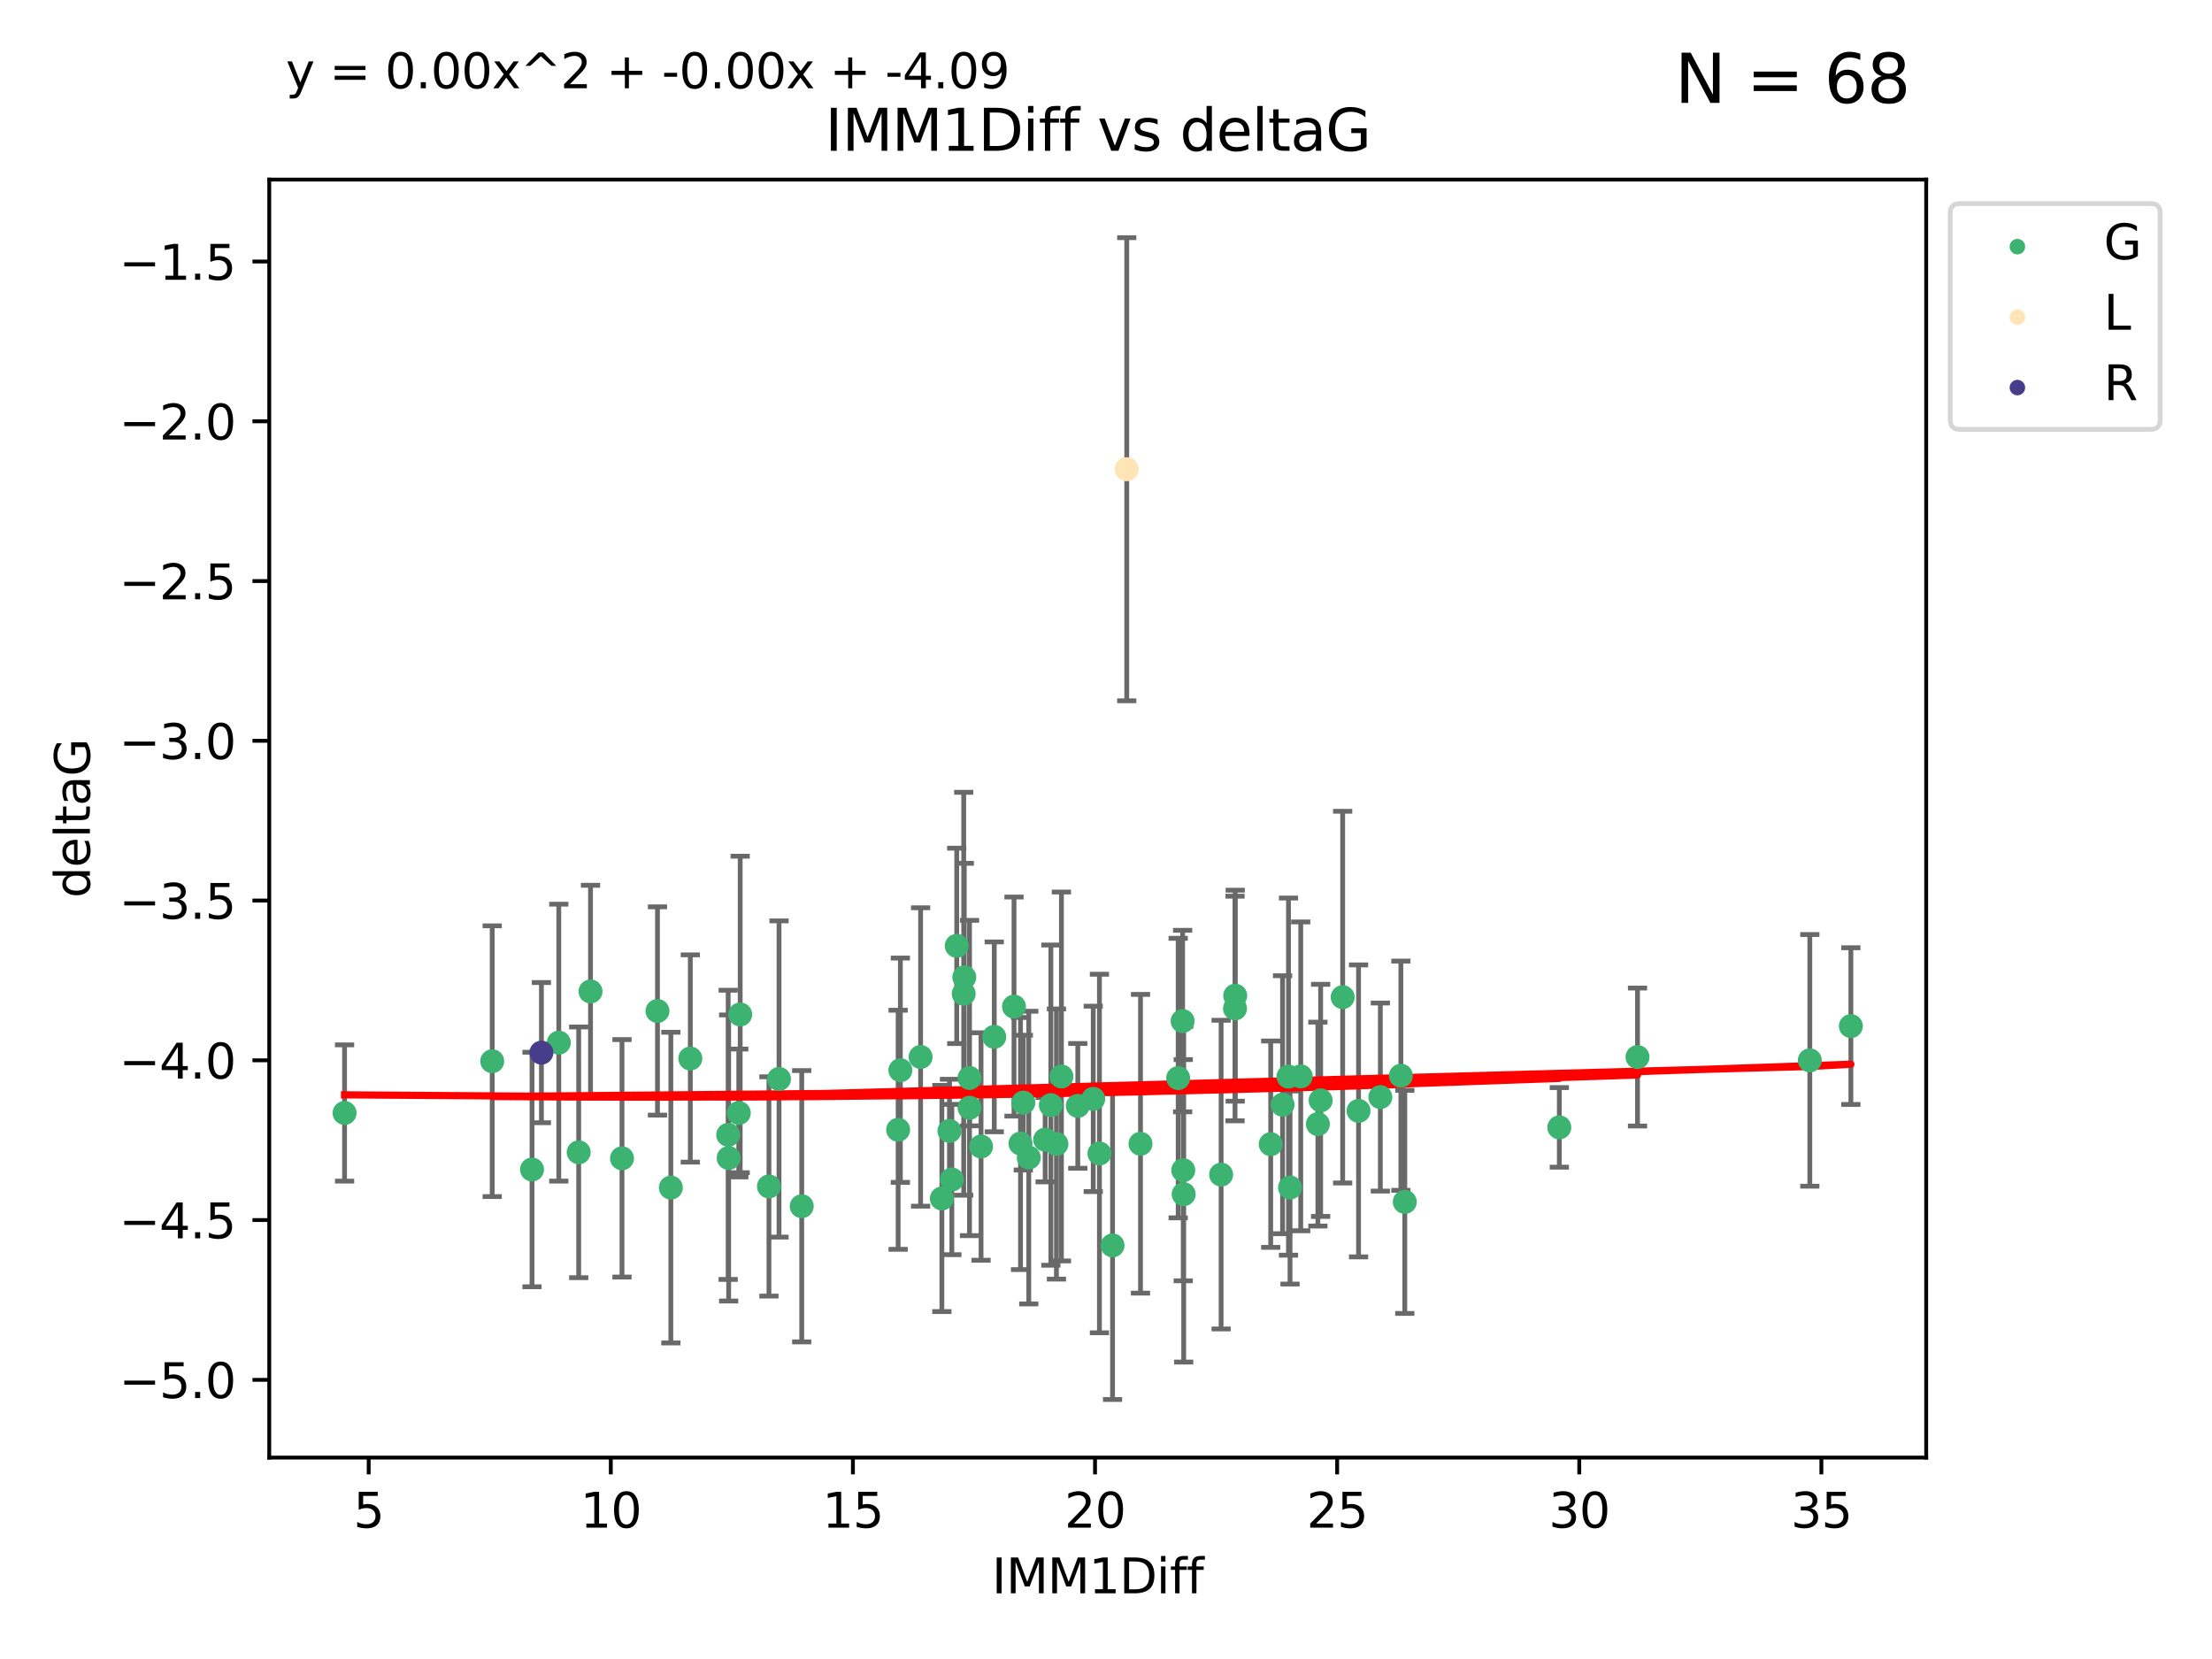 <?xml version="1.0" encoding="utf-8" standalone="no"?>
<!DOCTYPE svg PUBLIC "-//W3C//DTD SVG 1.1//EN"
  "http://www.w3.org/Graphics/SVG/1.1/DTD/svg11.dtd">
<svg xmlns:xlink="http://www.w3.org/1999/xlink" width="460.8pt" height="345.6pt" viewBox="0 0 460.8 345.6" xmlns="http://www.w3.org/2000/svg" version="1.1">
 <defs>
  <style type="text/css">*{stroke-linejoin: round; stroke-linecap: butt}</style>
 </defs>
 <g id="figure_1">
  <g id="patch_1">
   <path d="M 0 345.6 
L 460.8 345.6 
L 460.8 0 
L 0 0 
z
" style="fill: #ffffff"/>
  </g>
  <g id="axes_1">
   <g id="patch_2">
    <path d="M 56.09 303.64 
L 401.26 303.64 
L 401.26 37.411 
L 56.09 37.411 
z
" style="fill: #ffffff"/>
   </g>
   <g id="PathCollection_1">
    <defs>
     <path id="m873f6f16c7" d="M 0 1.118 
C 0.297 1.118 0.581 1 0.791 0.791 
C 1 0.581 1.118 0.297 1.118 0 
C 1.118 -0.297 1 -0.581 0.791 -0.791 
C 0.581 -1 0.297 -1.118 0 -1.118 
C -0.297 -1.118 -0.581 -1 -0.791 -0.791 
C -1 -0.581 -1.118 -0.297 -1.118 0 
C -1.118 0.297 -1 0.581 -0.791 0.791 
C -0.581 1 -0.297 1.118 0 1.118 
z
" style="stroke: #3cb371"/>
    </defs>
    <g clip-path="url(#p9e88e5efd6)">
     <use xlink:href="#m873f6f16c7" x="71.78" y="231.854" style="fill: #3cb371; stroke: #3cb371"/>
     <use xlink:href="#m873f6f16c7" x="139.749" y="247.398" style="fill: #3cb371; stroke: #3cb371"/>
     <use xlink:href="#m873f6f16c7" x="129.571" y="241.299" style="fill: #3cb371; stroke: #3cb371"/>
     <use xlink:href="#m873f6f16c7" x="116.407" y="217.201" style="fill: #3cb371; stroke: #3cb371"/>
     <use xlink:href="#m873f6f16c7" x="102.536" y="221.068" style="fill: #3cb371; stroke: #3cb371"/>
     <use xlink:href="#m873f6f16c7" x="254.383" y="244.691" style="fill: #3cb371; stroke: #3cb371"/>
     <use xlink:href="#m873f6f16c7" x="275.113" y="229.226" style="fill: #3cb371; stroke: #3cb371"/>
     <use xlink:href="#m873f6f16c7" x="229.033" y="240.296" style="fill: #3cb371; stroke: #3cb371"/>
     <use xlink:href="#m873f6f16c7" x="217.725" y="237.417" style="fill: #3cb371; stroke: #3cb371"/>
     <use xlink:href="#m873f6f16c7" x="153.902" y="231.854" style="fill: #3cb371; stroke: #3cb371"/>
     <use xlink:href="#m873f6f16c7" x="110.828" y="243.63" style="fill: #3cb371; stroke: #3cb371"/>
     <use xlink:href="#m873f6f16c7" x="120.552" y="240.048" style="fill: #3cb371; stroke: #3cb371"/>
     <use xlink:href="#m873f6f16c7" x="198.286" y="245.72" style="fill: #3cb371; stroke: #3cb371"/>
     <use xlink:href="#m873f6f16c7" x="291.828" y="224.088" style="fill: #3cb371; stroke: #3cb371"/>
     <use xlink:href="#m873f6f16c7" x="160.186" y="247.159" style="fill: #3cb371; stroke: #3cb371"/>
     <use xlink:href="#m873f6f16c7" x="212.591" y="238.219" style="fill: #3cb371; stroke: #3cb371"/>
     <use xlink:href="#m873f6f16c7" x="196.208" y="249.668" style="fill: #3cb371; stroke: #3cb371"/>
     <use xlink:href="#m873f6f16c7" x="279.702" y="207.722" style="fill: #3cb371; stroke: #3cb371"/>
     <use xlink:href="#m873f6f16c7" x="246.363" y="212.708" style="fill: #3cb371; stroke: #3cb371"/>
     <use xlink:href="#m873f6f16c7" x="187.564" y="222.947" style="fill: #3cb371; stroke: #3cb371"/>
     <use xlink:href="#m873f6f16c7" x="268.415" y="224.278" style="fill: #3cb371; stroke: #3cb371"/>
     <use xlink:href="#m873f6f16c7" x="191.78" y="220.186" style="fill: #3cb371; stroke: #3cb371"/>
     <use xlink:href="#m873f6f16c7" x="187.099" y="235.353" style="fill: #3cb371; stroke: #3cb371"/>
     <use xlink:href="#m873f6f16c7" x="213.176" y="229.697" style="fill: #3cb371; stroke: #3cb371"/>
     <use xlink:href="#m873f6f16c7" x="237.587" y="238.267" style="fill: #3cb371; stroke: #3cb371"/>
     <use xlink:href="#m873f6f16c7" x="287.551" y="228.541" style="fill: #3cb371; stroke: #3cb371"/>
     <use xlink:href="#m873f6f16c7" x="218.915" y="230.219" style="fill: #3cb371; stroke: #3cb371"/>
     <use xlink:href="#m873f6f16c7" x="283.011" y="231.418" style="fill: #3cb371; stroke: #3cb371"/>
     <use xlink:href="#m873f6f16c7" x="274.538" y="234.168" style="fill: #3cb371; stroke: #3cb371"/>
     <use xlink:href="#m873f6f16c7" x="246.495" y="243.777" style="fill: #3cb371; stroke: #3cb371"/>
     <use xlink:href="#m873f6f16c7" x="246.585" y="248.764" style="fill: #3cb371; stroke: #3cb371"/>
     <use xlink:href="#m873f6f16c7" x="264.712" y="238.354" style="fill: #3cb371; stroke: #3cb371"/>
     <use xlink:href="#m873f6f16c7" x="220.075" y="238.318" style="fill: #3cb371; stroke: #3cb371"/>
     <use xlink:href="#m873f6f16c7" x="151.793" y="241.229" style="fill: #3cb371; stroke: #3cb371"/>
     <use xlink:href="#m873f6f16c7" x="201.968" y="224.566" style="fill: #3cb371; stroke: #3cb371"/>
     <use xlink:href="#m873f6f16c7" x="197.792" y="235.592" style="fill: #3cb371; stroke: #3cb371"/>
     <use xlink:href="#m873f6f16c7" x="224.524" y="230.376" style="fill: #3cb371; stroke: #3cb371"/>
     <use xlink:href="#m873f6f16c7" x="214.315" y="241.146" style="fill: #3cb371; stroke: #3cb371"/>
     <use xlink:href="#m873f6f16c7" x="204.369" y="238.835" style="fill: #3cb371; stroke: #3cb371"/>
     <use xlink:href="#m873f6f16c7" x="231.767" y="259.441" style="fill: #3cb371; stroke: #3cb371"/>
     <use xlink:href="#m873f6f16c7" x="270.967" y="224.223" style="fill: #3cb371; stroke: #3cb371"/>
     <use xlink:href="#m873f6f16c7" x="324.834" y="234.853" style="fill: #3cb371; stroke: #3cb371"/>
     <use xlink:href="#m873f6f16c7" x="245.435" y="224.581" style="fill: #3cb371; stroke: #3cb371"/>
     <use xlink:href="#m873f6f16c7" x="292.645" y="250.375" style="fill: #3cb371; stroke: #3cb371"/>
     <use xlink:href="#m873f6f16c7" x="268.737" y="247.379" style="fill: #3cb371; stroke: #3cb371"/>
     <use xlink:href="#m873f6f16c7" x="136.965" y="210.605" style="fill: #3cb371; stroke: #3cb371"/>
     <use xlink:href="#m873f6f16c7" x="201.968" y="230.768" style="fill: #3cb371; stroke: #3cb371"/>
     <use xlink:href="#m873f6f16c7" x="207.123" y="215.994" style="fill: #3cb371; stroke: #3cb371"/>
     <use xlink:href="#m873f6f16c7" x="267.184" y="230.132" style="fill: #3cb371; stroke: #3cb371"/>
     <use xlink:href="#m873f6f16c7" x="167.015" y="251.279" style="fill: #3cb371; stroke: #3cb371"/>
     <use xlink:href="#m873f6f16c7" x="200.879" y="203.581" style="fill: #3cb371; stroke: #3cb371"/>
     <use xlink:href="#m873f6f16c7" x="385.57" y="213.755" style="fill: #3cb371; stroke: #3cb371"/>
     <use xlink:href="#m873f6f16c7" x="377.016" y="220.892" style="fill: #3cb371; stroke: #3cb371"/>
     <use xlink:href="#m873f6f16c7" x="143.804" y="220.502" style="fill: #3cb371; stroke: #3cb371"/>
     <use xlink:href="#m873f6f16c7" x="199.305" y="197.043" style="fill: #3cb371; stroke: #3cb371"/>
     <use xlink:href="#m873f6f16c7" x="227.742" y="228.916" style="fill: #3cb371; stroke: #3cb371"/>
     <use xlink:href="#m873f6f16c7" x="341.125" y="220.199" style="fill: #3cb371; stroke: #3cb371"/>
     <use xlink:href="#m873f6f16c7" x="211.239" y="209.692" style="fill: #3cb371; stroke: #3cb371"/>
     <use xlink:href="#m873f6f16c7" x="200.758" y="207.019" style="fill: #3cb371; stroke: #3cb371"/>
     <use xlink:href="#m873f6f16c7" x="257.278" y="210.088" style="fill: #3cb371; stroke: #3cb371"/>
     <use xlink:href="#m873f6f16c7" x="221.114" y="224.249" style="fill: #3cb371; stroke: #3cb371"/>
     <use xlink:href="#m873f6f16c7" x="257.318" y="207.42" style="fill: #3cb371; stroke: #3cb371"/>
     <use xlink:href="#m873f6f16c7" x="154.194" y="211.329" style="fill: #3cb371; stroke: #3cb371"/>
     <use xlink:href="#m873f6f16c7" x="151.692" y="236.406" style="fill: #3cb371; stroke: #3cb371"/>
     <use xlink:href="#m873f6f16c7" x="162.284" y="224.771" style="fill: #3cb371; stroke: #3cb371"/>
     <use xlink:href="#m873f6f16c7" x="123.014" y="206.536" style="fill: #3cb371; stroke: #3cb371"/>
    </g>
   </g>
   <g id="PathCollection_2">
    <defs>
     <path id="mca5a614c75" d="M 0 1.118 
C 0.297 1.118 0.581 1 0.791 0.791 
C 1 0.581 1.118 0.297 1.118 0 
C 1.118 -0.297 1 -0.581 0.791 -0.791 
C 0.581 -1 0.297 -1.118 0 -1.118 
C -0.297 -1.118 -0.581 -1 -0.791 -0.791 
C -1 -0.581 -1.118 -0.297 -1.118 0 
C -1.118 0.297 -1 0.581 -0.791 0.791 
C -0.581 1 -0.297 1.118 0 1.118 
z
" style="stroke: #ffe4b5"/>
    </defs>
    <g clip-path="url(#p9e88e5efd6)">
     <use xlink:href="#mca5a614c75" x="234.722" y="97.75" style="fill: #ffe4b5; stroke: #ffe4b5"/>
    </g>
   </g>
   <g id="PathCollection_3">
    <defs>
     <path id="m1bf3ac0a99" d="M 0 1.118 
C 0.297 1.118 0.581 1 0.791 0.791 
C 1 0.581 1.118 0.297 1.118 0 
C 1.118 -0.297 1 -0.581 0.791 -0.791 
C 0.581 -1 0.297 -1.118 0 -1.118 
C -0.297 -1.118 -0.581 -1 -0.791 -0.791 
C -1 -0.581 -1.118 -0.297 -1.118 0 
C -1.118 0.297 -1 0.581 -0.791 0.791 
C -0.581 1 -0.297 1.118 0 1.118 
z
" style="stroke: #483d8b"/>
    </defs>
    <g clip-path="url(#p9e88e5efd6)">
     <use xlink:href="#m1bf3ac0a99" x="112.785" y="219.283" style="fill: #483d8b; stroke: #483d8b"/>
    </g>
   </g>
   <g id="matplotlib.axis_1">
    <g id="xtick_1">
     <g id="line2d_1">
      <defs>
       <path id="ma6d13d69d7" d="M 0 0 
L 0 3.5 
" style="stroke: #000000; stroke-width: 0.8"/>
      </defs>
      <g>
       <use xlink:href="#ma6d13d69d7" x="76.803" y="303.64" style="stroke: #000000; stroke-width: 0.8"/>
      </g>
     </g>
     <g id="text_1">
      <!-- 5 -->
      <g transform="translate(73.622 318.238)scale(0.1 -0.1)">
       <defs>
        <path id="DejaVuSans-35" d="M 691 4666 
L 3169 4666 
L 3169 4134 
L 1269 4134 
L 1269 2991 
Q 1406 3038 1543 3061 
Q 1681 3084 1819 3084 
Q 2600 3084 3056 2656 
Q 3513 2228 3513 1497 
Q 3513 744 3044 326 
Q 2575 -91 1722 -91 
Q 1428 -91 1123 -41 
Q 819 9 494 109 
L 494 744 
Q 775 591 1075 516 
Q 1375 441 1709 441 
Q 2250 441 2565 725 
Q 2881 1009 2881 1497 
Q 2881 1984 2565 2268 
Q 2250 2553 1709 2553 
Q 1456 2553 1204 2497 
Q 953 2441 691 2322 
L 691 4666 
z
" transform="scale(0.016)"/>
       </defs>
       <use xlink:href="#DejaVuSans-35"/>
      </g>
     </g>
    </g>
    <g id="xtick_2">
     <g id="line2d_2">
      <g>
       <use xlink:href="#ma6d13d69d7" x="127.24" y="303.64" style="stroke: #000000; stroke-width: 0.8"/>
      </g>
     </g>
     <g id="text_2">
      <!-- 10 -->
      <g transform="translate(120.878 318.238)scale(0.1 -0.1)">
       <defs>
        <path id="DejaVuSans-31" d="M 794 531 
L 1825 531 
L 1825 4091 
L 703 3866 
L 703 4441 
L 1819 4666 
L 2450 4666 
L 2450 531 
L 3481 531 
L 3481 0 
L 794 0 
L 794 531 
z
" transform="scale(0.016)"/>
        <path id="DejaVuSans-30" d="M 2034 4250 
Q 1547 4250 1301 3770 
Q 1056 3291 1056 2328 
Q 1056 1369 1301 889 
Q 1547 409 2034 409 
Q 2525 409 2770 889 
Q 3016 1369 3016 2328 
Q 3016 3291 2770 3770 
Q 2525 4250 2034 4250 
z
M 2034 4750 
Q 2819 4750 3233 4129 
Q 3647 3509 3647 2328 
Q 3647 1150 3233 529 
Q 2819 -91 2034 -91 
Q 1250 -91 836 529 
Q 422 1150 422 2328 
Q 422 3509 836 4129 
Q 1250 4750 2034 4750 
z
" transform="scale(0.016)"/>
       </defs>
       <use xlink:href="#DejaVuSans-31"/>
       <use xlink:href="#DejaVuSans-30" x="63.623"/>
      </g>
     </g>
    </g>
    <g id="xtick_3">
     <g id="line2d_3">
      <g>
       <use xlink:href="#ma6d13d69d7" x="177.678" y="303.64" style="stroke: #000000; stroke-width: 0.8"/>
      </g>
     </g>
     <g id="text_3">
      <!-- 15 -->
      <g transform="translate(171.315 318.238)scale(0.1 -0.1)">
       <use xlink:href="#DejaVuSans-31"/>
       <use xlink:href="#DejaVuSans-35" x="63.623"/>
      </g>
     </g>
    </g>
    <g id="xtick_4">
     <g id="line2d_4">
      <g>
       <use xlink:href="#ma6d13d69d7" x="228.115" y="303.64" style="stroke: #000000; stroke-width: 0.8"/>
      </g>
     </g>
     <g id="text_4">
      <!-- 20 -->
      <g transform="translate(221.753 318.238)scale(0.1 -0.1)">
       <defs>
        <path id="DejaVuSans-32" d="M 1228 531 
L 3431 531 
L 3431 0 
L 469 0 
L 469 531 
Q 828 903 1448 1529 
Q 2069 2156 2228 2338 
Q 2531 2678 2651 2914 
Q 2772 3150 2772 3378 
Q 2772 3750 2511 3984 
Q 2250 4219 1831 4219 
Q 1534 4219 1204 4116 
Q 875 4013 500 3803 
L 500 4441 
Q 881 4594 1212 4672 
Q 1544 4750 1819 4750 
Q 2544 4750 2975 4387 
Q 3406 4025 3406 3419 
Q 3406 3131 3298 2873 
Q 3191 2616 2906 2266 
Q 2828 2175 2409 1742 
Q 1991 1309 1228 531 
z
" transform="scale(0.016)"/>
       </defs>
       <use xlink:href="#DejaVuSans-32"/>
       <use xlink:href="#DejaVuSans-30" x="63.623"/>
      </g>
     </g>
    </g>
    <g id="xtick_5">
     <g id="line2d_5">
      <g>
       <use xlink:href="#ma6d13d69d7" x="278.552" y="303.64" style="stroke: #000000; stroke-width: 0.8"/>
      </g>
     </g>
     <g id="text_5">
      <!-- 25 -->
      <g transform="translate(272.19 318.238)scale(0.1 -0.1)">
       <use xlink:href="#DejaVuSans-32"/>
       <use xlink:href="#DejaVuSans-35" x="63.623"/>
      </g>
     </g>
    </g>
    <g id="xtick_6">
     <g id="line2d_6">
      <g>
       <use xlink:href="#ma6d13d69d7" x="328.99" y="303.64" style="stroke: #000000; stroke-width: 0.8"/>
      </g>
     </g>
     <g id="text_6">
      <!-- 30 -->
      <g transform="translate(322.627 318.238)scale(0.1 -0.1)">
       <defs>
        <path id="DejaVuSans-33" d="M 2597 2516 
Q 3050 2419 3304 2112 
Q 3559 1806 3559 1356 
Q 3559 666 3084 287 
Q 2609 -91 1734 -91 
Q 1441 -91 1130 -33 
Q 819 25 488 141 
L 488 750 
Q 750 597 1062 519 
Q 1375 441 1716 441 
Q 2309 441 2620 675 
Q 2931 909 2931 1356 
Q 2931 1769 2642 2001 
Q 2353 2234 1838 2234 
L 1294 2234 
L 1294 2753 
L 1863 2753 
Q 2328 2753 2575 2939 
Q 2822 3125 2822 3475 
Q 2822 3834 2567 4026 
Q 2313 4219 1838 4219 
Q 1578 4219 1281 4162 
Q 984 4106 628 3988 
L 628 4550 
Q 988 4650 1302 4700 
Q 1616 4750 1894 4750 
Q 2613 4750 3031 4423 
Q 3450 4097 3450 3541 
Q 3450 3153 3228 2886 
Q 3006 2619 2597 2516 
z
" transform="scale(0.016)"/>
       </defs>
       <use xlink:href="#DejaVuSans-33"/>
       <use xlink:href="#DejaVuSans-30" x="63.623"/>
      </g>
     </g>
    </g>
    <g id="xtick_7">
     <g id="line2d_7">
      <g>
       <use xlink:href="#ma6d13d69d7" x="379.427" y="303.64" style="stroke: #000000; stroke-width: 0.8"/>
      </g>
     </g>
     <g id="text_7">
      <!-- 35 -->
      <g transform="translate(373.065 318.238)scale(0.1 -0.1)">
       <use xlink:href="#DejaVuSans-33"/>
       <use xlink:href="#DejaVuSans-35" x="63.623"/>
      </g>
     </g>
    </g>
    <g id="text_8">
     <!-- IMM1Diff -->
     <g transform="translate(206.631 331.917)scale(0.1 -0.1)">
      <defs>
       <path id="DejaVuSans-49" d="M 628 4666 
L 1259 4666 
L 1259 0 
L 628 0 
L 628 4666 
z
" transform="scale(0.016)"/>
       <path id="DejaVuSans-4d" d="M 628 4666 
L 1569 4666 
L 2759 1491 
L 3956 4666 
L 4897 4666 
L 4897 0 
L 4281 0 
L 4281 4097 
L 3078 897 
L 2444 897 
L 1241 4097 
L 1241 0 
L 628 0 
L 628 4666 
z
" transform="scale(0.016)"/>
       <path id="DejaVuSans-44" d="M 1259 4147 
L 1259 519 
L 2022 519 
Q 2988 519 3436 956 
Q 3884 1394 3884 2338 
Q 3884 3275 3436 3711 
Q 2988 4147 2022 4147 
L 1259 4147 
z
M 628 4666 
L 1925 4666 
Q 3281 4666 3915 4102 
Q 4550 3538 4550 2338 
Q 4550 1131 3912 565 
Q 3275 0 1925 0 
L 628 0 
L 628 4666 
z
" transform="scale(0.016)"/>
       <path id="DejaVuSans-69" d="M 603 3500 
L 1178 3500 
L 1178 0 
L 603 0 
L 603 3500 
z
M 603 4863 
L 1178 4863 
L 1178 4134 
L 603 4134 
L 603 4863 
z
" transform="scale(0.016)"/>
       <path id="DejaVuSans-66" d="M 2375 4863 
L 2375 4384 
L 1825 4384 
Q 1516 4384 1395 4259 
Q 1275 4134 1275 3809 
L 1275 3500 
L 2222 3500 
L 2222 3053 
L 1275 3053 
L 1275 0 
L 697 0 
L 697 3053 
L 147 3053 
L 147 3500 
L 697 3500 
L 697 3744 
Q 697 4328 969 4595 
Q 1241 4863 1831 4863 
L 2375 4863 
z
" transform="scale(0.016)"/>
      </defs>
      <use xlink:href="#DejaVuSans-49"/>
      <use xlink:href="#DejaVuSans-4d" x="29.492"/>
      <use xlink:href="#DejaVuSans-4d" x="115.771"/>
      <use xlink:href="#DejaVuSans-31" x="202.051"/>
      <use xlink:href="#DejaVuSans-44" x="265.674"/>
      <use xlink:href="#DejaVuSans-69" x="342.676"/>
      <use xlink:href="#DejaVuSans-66" x="370.459"/>
      <use xlink:href="#DejaVuSans-66" x="405.664"/>
     </g>
    </g>
   </g>
   <g id="matplotlib.axis_2">
    <g id="ytick_1">
     <g id="line2d_8">
      <defs>
       <path id="m172713f5be" d="M 0 0 
L -3.5 0 
" style="stroke: #000000; stroke-width: 0.8"/>
      </defs>
      <g>
       <use xlink:href="#m172713f5be" x="56.09" y="287.442" style="stroke: #000000; stroke-width: 0.8"/>
      </g>
     </g>
     <g id="text_9">
      <!-- −5.0 -->
      <g transform="translate(24.807 291.241)scale(0.1 -0.1)">
       <defs>
        <path id="DejaVuSans-2212" d="M 678 2272 
L 4684 2272 
L 4684 1741 
L 678 1741 
L 678 2272 
z
" transform="scale(0.016)"/>
        <path id="DejaVuSans-2e" d="M 684 794 
L 1344 794 
L 1344 0 
L 684 0 
L 684 794 
z
" transform="scale(0.016)"/>
       </defs>
       <use xlink:href="#DejaVuSans-2212"/>
       <use xlink:href="#DejaVuSans-35" x="83.789"/>
       <use xlink:href="#DejaVuSans-2e" x="147.412"/>
       <use xlink:href="#DejaVuSans-30" x="179.199"/>
      </g>
     </g>
    </g>
    <g id="ytick_2">
     <g id="line2d_9">
      <g>
       <use xlink:href="#m172713f5be" x="56.09" y="254.162" style="stroke: #000000; stroke-width: 0.8"/>
      </g>
     </g>
     <g id="text_10">
      <!-- −4.5 -->
      <g transform="translate(24.807 257.961)scale(0.1 -0.1)">
       <defs>
        <path id="DejaVuSans-34" d="M 2419 4116 
L 825 1625 
L 2419 1625 
L 2419 4116 
z
M 2253 4666 
L 3047 4666 
L 3047 1625 
L 3713 1625 
L 3713 1100 
L 3047 1100 
L 3047 0 
L 2419 0 
L 2419 1100 
L 313 1100 
L 313 1709 
L 2253 4666 
z
" transform="scale(0.016)"/>
       </defs>
       <use xlink:href="#DejaVuSans-2212"/>
       <use xlink:href="#DejaVuSans-34" x="83.789"/>
       <use xlink:href="#DejaVuSans-2e" x="147.412"/>
       <use xlink:href="#DejaVuSans-35" x="179.199"/>
      </g>
     </g>
    </g>
    <g id="ytick_3">
     <g id="line2d_10">
      <g>
       <use xlink:href="#m172713f5be" x="56.09" y="220.882" style="stroke: #000000; stroke-width: 0.8"/>
      </g>
     </g>
     <g id="text_11">
      <!-- −4.0 -->
      <g transform="translate(24.807 224.681)scale(0.1 -0.1)">
       <use xlink:href="#DejaVuSans-2212"/>
       <use xlink:href="#DejaVuSans-34" x="83.789"/>
       <use xlink:href="#DejaVuSans-2e" x="147.412"/>
       <use xlink:href="#DejaVuSans-30" x="179.199"/>
      </g>
     </g>
    </g>
    <g id="ytick_4">
     <g id="line2d_11">
      <g>
       <use xlink:href="#m172713f5be" x="56.09" y="187.601" style="stroke: #000000; stroke-width: 0.8"/>
      </g>
     </g>
     <g id="text_12">
      <!-- −3.5 -->
      <g transform="translate(24.807 191.401)scale(0.1 -0.1)">
       <use xlink:href="#DejaVuSans-2212"/>
       <use xlink:href="#DejaVuSans-33" x="83.789"/>
       <use xlink:href="#DejaVuSans-2e" x="147.412"/>
       <use xlink:href="#DejaVuSans-35" x="179.199"/>
      </g>
     </g>
    </g>
    <g id="ytick_5">
     <g id="line2d_12">
      <g>
       <use xlink:href="#m172713f5be" x="56.09" y="154.321" style="stroke: #000000; stroke-width: 0.8"/>
      </g>
     </g>
     <g id="text_13">
      <!-- −3.0 -->
      <g transform="translate(24.807 158.12)scale(0.1 -0.1)">
       <use xlink:href="#DejaVuSans-2212"/>
       <use xlink:href="#DejaVuSans-33" x="83.789"/>
       <use xlink:href="#DejaVuSans-2e" x="147.412"/>
       <use xlink:href="#DejaVuSans-30" x="179.199"/>
      </g>
     </g>
    </g>
    <g id="ytick_6">
     <g id="line2d_13">
      <g>
       <use xlink:href="#m172713f5be" x="56.09" y="121.041" style="stroke: #000000; stroke-width: 0.8"/>
      </g>
     </g>
     <g id="text_14">
      <!-- −2.5 -->
      <g transform="translate(24.807 124.84)scale(0.1 -0.1)">
       <use xlink:href="#DejaVuSans-2212"/>
       <use xlink:href="#DejaVuSans-32" x="83.789"/>
       <use xlink:href="#DejaVuSans-2e" x="147.412"/>
       <use xlink:href="#DejaVuSans-35" x="179.199"/>
      </g>
     </g>
    </g>
    <g id="ytick_7">
     <g id="line2d_14">
      <g>
       <use xlink:href="#m172713f5be" x="56.09" y="87.761" style="stroke: #000000; stroke-width: 0.8"/>
      </g>
     </g>
     <g id="text_15">
      <!-- −2.0 -->
      <g transform="translate(24.807 91.56)scale(0.1 -0.1)">
       <use xlink:href="#DejaVuSans-2212"/>
       <use xlink:href="#DejaVuSans-32" x="83.789"/>
       <use xlink:href="#DejaVuSans-2e" x="147.412"/>
       <use xlink:href="#DejaVuSans-30" x="179.199"/>
      </g>
     </g>
    </g>
    <g id="ytick_8">
     <g id="line2d_15">
      <g>
       <use xlink:href="#m172713f5be" x="56.09" y="54.481" style="stroke: #000000; stroke-width: 0.8"/>
      </g>
     </g>
     <g id="text_16">
      <!-- −1.5 -->
      <g transform="translate(24.807 58.28)scale(0.1 -0.1)">
       <use xlink:href="#DejaVuSans-2212"/>
       <use xlink:href="#DejaVuSans-31" x="83.789"/>
       <use xlink:href="#DejaVuSans-2e" x="147.412"/>
       <use xlink:href="#DejaVuSans-35" x="179.199"/>
      </g>
     </g>
    </g>
    <g id="text_17">
     <!-- deltaG -->
     <g transform="translate(18.727 187.064)rotate(-90)scale(0.1 -0.1)">
      <defs>
       <path id="DejaVuSans-64" d="M 2906 2969 
L 2906 4863 
L 3481 4863 
L 3481 0 
L 2906 0 
L 2906 525 
Q 2725 213 2448 61 
Q 2172 -91 1784 -91 
Q 1150 -91 751 415 
Q 353 922 353 1747 
Q 353 2572 751 3078 
Q 1150 3584 1784 3584 
Q 2172 3584 2448 3432 
Q 2725 3281 2906 2969 
z
M 947 1747 
Q 947 1113 1208 752 
Q 1469 391 1925 391 
Q 2381 391 2643 752 
Q 2906 1113 2906 1747 
Q 2906 2381 2643 2742 
Q 2381 3103 1925 3103 
Q 1469 3103 1208 2742 
Q 947 2381 947 1747 
z
" transform="scale(0.016)"/>
       <path id="DejaVuSans-65" d="M 3597 1894 
L 3597 1613 
L 953 1613 
Q 991 1019 1311 708 
Q 1631 397 2203 397 
Q 2534 397 2845 478 
Q 3156 559 3463 722 
L 3463 178 
Q 3153 47 2828 -22 
Q 2503 -91 2169 -91 
Q 1331 -91 842 396 
Q 353 884 353 1716 
Q 353 2575 817 3079 
Q 1281 3584 2069 3584 
Q 2775 3584 3186 3129 
Q 3597 2675 3597 1894 
z
M 3022 2063 
Q 3016 2534 2758 2815 
Q 2500 3097 2075 3097 
Q 1594 3097 1305 2825 
Q 1016 2553 972 2059 
L 3022 2063 
z
" transform="scale(0.016)"/>
       <path id="DejaVuSans-6c" d="M 603 4863 
L 1178 4863 
L 1178 0 
L 603 0 
L 603 4863 
z
" transform="scale(0.016)"/>
       <path id="DejaVuSans-74" d="M 1172 4494 
L 1172 3500 
L 2356 3500 
L 2356 3053 
L 1172 3053 
L 1172 1153 
Q 1172 725 1289 603 
Q 1406 481 1766 481 
L 2356 481 
L 2356 0 
L 1766 0 
Q 1100 0 847 248 
Q 594 497 594 1153 
L 594 3053 
L 172 3053 
L 172 3500 
L 594 3500 
L 594 4494 
L 1172 4494 
z
" transform="scale(0.016)"/>
       <path id="DejaVuSans-61" d="M 2194 1759 
Q 1497 1759 1228 1600 
Q 959 1441 959 1056 
Q 959 750 1161 570 
Q 1363 391 1709 391 
Q 2188 391 2477 730 
Q 2766 1069 2766 1631 
L 2766 1759 
L 2194 1759 
z
M 3341 1997 
L 3341 0 
L 2766 0 
L 2766 531 
Q 2569 213 2275 61 
Q 1981 -91 1556 -91 
Q 1019 -91 701 211 
Q 384 513 384 1019 
Q 384 1609 779 1909 
Q 1175 2209 1959 2209 
L 2766 2209 
L 2766 2266 
Q 2766 2663 2505 2880 
Q 2244 3097 1772 3097 
Q 1472 3097 1187 3025 
Q 903 2953 641 2809 
L 641 3341 
Q 956 3463 1253 3523 
Q 1550 3584 1831 3584 
Q 2591 3584 2966 3190 
Q 3341 2797 3341 1997 
z
" transform="scale(0.016)"/>
       <path id="DejaVuSans-47" d="M 3809 666 
L 3809 1919 
L 2778 1919 
L 2778 2438 
L 4434 2438 
L 4434 434 
Q 4069 175 3628 42 
Q 3188 -91 2688 -91 
Q 1594 -91 976 548 
Q 359 1188 359 2328 
Q 359 3472 976 4111 
Q 1594 4750 2688 4750 
Q 3144 4750 3555 4637 
Q 3966 4525 4313 4306 
L 4313 3634 
Q 3963 3931 3569 4081 
Q 3175 4231 2741 4231 
Q 1884 4231 1454 3753 
Q 1025 3275 1025 2328 
Q 1025 1384 1454 906 
Q 1884 428 2741 428 
Q 3075 428 3337 486 
Q 3600 544 3809 666 
z
" transform="scale(0.016)"/>
      </defs>
      <use xlink:href="#DejaVuSans-64"/>
      <use xlink:href="#DejaVuSans-65" x="63.477"/>
      <use xlink:href="#DejaVuSans-6c" x="125"/>
      <use xlink:href="#DejaVuSans-74" x="152.783"/>
      <use xlink:href="#DejaVuSans-61" x="191.992"/>
      <use xlink:href="#DejaVuSans-47" x="253.271"/>
     </g>
    </g>
   </g>
   <g id="LineCollection_1">
    <path d="M 71.78 246.045 
L 71.78 217.662 
" clip-path="url(#p9e88e5efd6)" style="fill: none; stroke: #696969"/>
    <path d="M 139.749 279.761 
L 139.749 215.035 
" clip-path="url(#p9e88e5efd6)" style="fill: none; stroke: #696969"/>
    <path d="M 129.571 266.036 
L 129.571 216.562 
" clip-path="url(#p9e88e5efd6)" style="fill: none; stroke: #696969"/>
    <path d="M 116.407 246.041 
L 116.407 188.361 
" clip-path="url(#p9e88e5efd6)" style="fill: none; stroke: #696969"/>
    <path d="M 102.536 249.271 
L 102.536 192.864 
" clip-path="url(#p9e88e5efd6)" style="fill: none; stroke: #696969"/>
    <path d="M 254.383 276.843 
L 254.383 212.539 
" clip-path="url(#p9e88e5efd6)" style="fill: none; stroke: #696969"/>
    <path d="M 275.113 253.402 
L 275.113 205.051 
" clip-path="url(#p9e88e5efd6)" style="fill: none; stroke: #696969"/>
    <path d="M 229.033 277.644 
L 229.033 202.948 
" clip-path="url(#p9e88e5efd6)" style="fill: none; stroke: #696969"/>
    <path d="M 217.725 246.202 
L 217.725 228.632 
" clip-path="url(#p9e88e5efd6)" style="fill: none; stroke: #696969"/>
    <path d="M 153.902 245.17 
L 153.902 218.537 
" clip-path="url(#p9e88e5efd6)" style="fill: none; stroke: #696969"/>
    <path d="M 110.828 268.058 
L 110.828 219.201 
" clip-path="url(#p9e88e5efd6)" style="fill: none; stroke: #696969"/>
    <path d="M 120.552 266.16 
L 120.552 213.937 
" clip-path="url(#p9e88e5efd6)" style="fill: none; stroke: #696969"/>
    <path d="M 198.286 261.376 
L 198.286 230.064 
" clip-path="url(#p9e88e5efd6)" style="fill: none; stroke: #696969"/>
    <path d="M 291.828 247.969 
L 291.828 200.207 
" clip-path="url(#p9e88e5efd6)" style="fill: none; stroke: #696969"/>
    <path d="M 160.186 270 
L 160.186 224.318 
" clip-path="url(#p9e88e5efd6)" style="fill: none; stroke: #696969"/>
    <path d="M 212.591 264.479 
L 212.591 211.96 
" clip-path="url(#p9e88e5efd6)" style="fill: none; stroke: #696969"/>
    <path d="M 196.208 273.223 
L 196.208 226.113 
" clip-path="url(#p9e88e5efd6)" style="fill: none; stroke: #696969"/>
    <path d="M 279.702 246.436 
L 279.702 169.007 
" clip-path="url(#p9e88e5efd6)" style="fill: none; stroke: #696969"/>
    <path d="M 246.363 231.613 
L 246.363 193.803 
" clip-path="url(#p9e88e5efd6)" style="fill: none; stroke: #696969"/>
    <path d="M 187.564 246.312 
L 187.564 199.581 
" clip-path="url(#p9e88e5efd6)" style="fill: none; stroke: #696969"/>
    <path d="M 268.415 261.476 
L 268.415 187.08 
" clip-path="url(#p9e88e5efd6)" style="fill: none; stroke: #696969"/>
    <path d="M 191.78 251.27 
L 191.78 189.102 
" clip-path="url(#p9e88e5efd6)" style="fill: none; stroke: #696969"/>
    <path d="M 187.099 260.251 
L 187.099 210.454 
" clip-path="url(#p9e88e5efd6)" style="fill: none; stroke: #696969"/>
    <path d="M 213.176 243.732 
L 213.176 215.662 
" clip-path="url(#p9e88e5efd6)" style="fill: none; stroke: #696969"/>
    <path d="M 237.587 269.381 
L 237.587 207.153 
" clip-path="url(#p9e88e5efd6)" style="fill: none; stroke: #696969"/>
    <path d="M 287.551 248.127 
L 287.551 208.955 
" clip-path="url(#p9e88e5efd6)" style="fill: none; stroke: #696969"/>
    <path d="M 218.915 263.57 
L 218.915 196.867 
" clip-path="url(#p9e88e5efd6)" style="fill: none; stroke: #696969"/>
    <path d="M 283.011 261.831 
L 283.011 201.006 
" clip-path="url(#p9e88e5efd6)" style="fill: none; stroke: #696969"/>
    <path d="M 274.538 255.405 
L 274.538 212.932 
" clip-path="url(#p9e88e5efd6)" style="fill: none; stroke: #696969"/>
    <path d="M 246.495 266.818 
L 246.495 220.735 
" clip-path="url(#p9e88e5efd6)" style="fill: none; stroke: #696969"/>
    <path d="M 246.585 283.742 
L 246.585 213.787 
" clip-path="url(#p9e88e5efd6)" style="fill: none; stroke: #696969"/>
    <path d="M 264.712 259.849 
L 264.712 216.859 
" clip-path="url(#p9e88e5efd6)" style="fill: none; stroke: #696969"/>
    <path d="M 220.075 266.459 
L 220.075 210.178 
" clip-path="url(#p9e88e5efd6)" style="fill: none; stroke: #696969"/>
    <path d="M 151.793 271.024 
L 151.793 211.435 
" clip-path="url(#p9e88e5efd6)" style="fill: none; stroke: #696969"/>
    <path d="M 201.968 257.411 
L 201.968 191.722 
" clip-path="url(#p9e88e5efd6)" style="fill: none; stroke: #696969"/>
    <path d="M 197.792 246.355 
L 197.792 224.83 
" clip-path="url(#p9e88e5efd6)" style="fill: none; stroke: #696969"/>
    <path d="M 224.524 243.369 
L 224.524 217.383 
" clip-path="url(#p9e88e5efd6)" style="fill: none; stroke: #696969"/>
    <path d="M 214.315 271.633 
L 214.315 210.658 
" clip-path="url(#p9e88e5efd6)" style="fill: none; stroke: #696969"/>
    <path d="M 204.369 262.527 
L 204.369 215.143 
" clip-path="url(#p9e88e5efd6)" style="fill: none; stroke: #696969"/>
    <path d="M 231.767 291.539 
L 231.767 227.344 
" clip-path="url(#p9e88e5efd6)" style="fill: none; stroke: #696969"/>
    <path d="M 270.967 256.389 
L 270.967 192.057 
" clip-path="url(#p9e88e5efd6)" style="fill: none; stroke: #696969"/>
    <path d="M 324.834 243.141 
L 324.834 226.566 
" clip-path="url(#p9e88e5efd6)" style="fill: none; stroke: #696969"/>
    <path d="M 245.435 253.696 
L 245.435 195.466 
" clip-path="url(#p9e88e5efd6)" style="fill: none; stroke: #696969"/>
    <path d="M 292.645 273.613 
L 292.645 227.137 
" clip-path="url(#p9e88e5efd6)" style="fill: none; stroke: #696969"/>
    <path d="M 268.737 267.487 
L 268.737 227.272 
" clip-path="url(#p9e88e5efd6)" style="fill: none; stroke: #696969"/>
    <path d="M 136.965 232.3 
L 136.965 188.91 
" clip-path="url(#p9e88e5efd6)" style="fill: none; stroke: #696969"/>
    <path d="M 201.968 234.538 
L 201.968 226.999 
" clip-path="url(#p9e88e5efd6)" style="fill: none; stroke: #696969"/>
    <path d="M 207.123 235.77 
L 207.123 196.217 
" clip-path="url(#p9e88e5efd6)" style="fill: none; stroke: #696969"/>
    <path d="M 267.184 257.003 
L 267.184 203.262 
" clip-path="url(#p9e88e5efd6)" style="fill: none; stroke: #696969"/>
    <path d="M 167.015 279.54 
L 167.015 223.018 
" clip-path="url(#p9e88e5efd6)" style="fill: none; stroke: #696969"/>
    <path d="M 200.879 227.319 
L 200.879 179.843 
" clip-path="url(#p9e88e5efd6)" style="fill: none; stroke: #696969"/>
    <path d="M 385.57 230.078 
L 385.57 197.432 
" clip-path="url(#p9e88e5efd6)" style="fill: none; stroke: #696969"/>
    <path d="M 377.016 247.107 
L 377.016 194.677 
" clip-path="url(#p9e88e5efd6)" style="fill: none; stroke: #696969"/>
    <path d="M 143.804 242.094 
L 143.804 198.91 
" clip-path="url(#p9e88e5efd6)" style="fill: none; stroke: #696969"/>
    <path d="M 199.305 217.394 
L 199.305 176.691 
" clip-path="url(#p9e88e5efd6)" style="fill: none; stroke: #696969"/>
    <path d="M 227.742 248.231 
L 227.742 209.601 
" clip-path="url(#p9e88e5efd6)" style="fill: none; stroke: #696969"/>
    <path d="M 341.125 234.571 
L 341.125 205.827 
" clip-path="url(#p9e88e5efd6)" style="fill: none; stroke: #696969"/>
    <path d="M 211.239 232.511 
L 211.239 186.873 
" clip-path="url(#p9e88e5efd6)" style="fill: none; stroke: #696969"/>
    <path d="M 200.758 248.987 
L 200.758 165.052 
" clip-path="url(#p9e88e5efd6)" style="fill: none; stroke: #696969"/>
    <path d="M 257.278 233.484 
L 257.278 186.692 
" clip-path="url(#p9e88e5efd6)" style="fill: none; stroke: #696969"/>
    <path d="M 221.114 262.677 
L 221.114 185.821 
" clip-path="url(#p9e88e5efd6)" style="fill: none; stroke: #696969"/>
    <path d="M 257.318 229.4 
L 257.318 185.44 
" clip-path="url(#p9e88e5efd6)" style="fill: none; stroke: #696969"/>
    <path d="M 154.194 244.291 
L 154.194 178.367 
" clip-path="url(#p9e88e5efd6)" style="fill: none; stroke: #696969"/>
    <path d="M 151.692 266.527 
L 151.692 206.285 
" clip-path="url(#p9e88e5efd6)" style="fill: none; stroke: #696969"/>
    <path d="M 162.284 257.71 
L 162.284 191.831 
" clip-path="url(#p9e88e5efd6)" style="fill: none; stroke: #696969"/>
    <path d="M 123.014 228.656 
L 123.014 184.417 
" clip-path="url(#p9e88e5efd6)" style="fill: none; stroke: #696969"/>
   </g>
   <g id="line2d_16">
    <defs>
     <path id="ma00a9ce9f0" d="M 2 0 
L -2 -0 
" style="stroke: #696969"/>
    </defs>
    <g clip-path="url(#p9e88e5efd6)">
     <use xlink:href="#ma00a9ce9f0" x="71.78" y="246.045" style="fill: #696969; stroke: #696969"/>
     <use xlink:href="#ma00a9ce9f0" x="139.749" y="279.761" style="fill: #696969; stroke: #696969"/>
     <use xlink:href="#ma00a9ce9f0" x="129.571" y="266.036" style="fill: #696969; stroke: #696969"/>
     <use xlink:href="#ma00a9ce9f0" x="116.407" y="246.041" style="fill: #696969; stroke: #696969"/>
     <use xlink:href="#ma00a9ce9f0" x="102.536" y="249.271" style="fill: #696969; stroke: #696969"/>
     <use xlink:href="#ma00a9ce9f0" x="254.383" y="276.843" style="fill: #696969; stroke: #696969"/>
     <use xlink:href="#ma00a9ce9f0" x="275.113" y="253.402" style="fill: #696969; stroke: #696969"/>
     <use xlink:href="#ma00a9ce9f0" x="229.033" y="277.644" style="fill: #696969; stroke: #696969"/>
     <use xlink:href="#ma00a9ce9f0" x="217.725" y="246.202" style="fill: #696969; stroke: #696969"/>
     <use xlink:href="#ma00a9ce9f0" x="153.902" y="245.17" style="fill: #696969; stroke: #696969"/>
     <use xlink:href="#ma00a9ce9f0" x="110.828" y="268.058" style="fill: #696969; stroke: #696969"/>
     <use xlink:href="#ma00a9ce9f0" x="120.552" y="266.16" style="fill: #696969; stroke: #696969"/>
     <use xlink:href="#ma00a9ce9f0" x="198.286" y="261.376" style="fill: #696969; stroke: #696969"/>
     <use xlink:href="#ma00a9ce9f0" x="291.828" y="247.969" style="fill: #696969; stroke: #696969"/>
     <use xlink:href="#ma00a9ce9f0" x="160.186" y="270" style="fill: #696969; stroke: #696969"/>
     <use xlink:href="#ma00a9ce9f0" x="212.591" y="264.479" style="fill: #696969; stroke: #696969"/>
     <use xlink:href="#ma00a9ce9f0" x="196.208" y="273.223" style="fill: #696969; stroke: #696969"/>
     <use xlink:href="#ma00a9ce9f0" x="279.702" y="246.436" style="fill: #696969; stroke: #696969"/>
     <use xlink:href="#ma00a9ce9f0" x="246.363" y="231.613" style="fill: #696969; stroke: #696969"/>
     <use xlink:href="#ma00a9ce9f0" x="187.564" y="246.312" style="fill: #696969; stroke: #696969"/>
     <use xlink:href="#ma00a9ce9f0" x="268.415" y="261.476" style="fill: #696969; stroke: #696969"/>
     <use xlink:href="#ma00a9ce9f0" x="191.78" y="251.27" style="fill: #696969; stroke: #696969"/>
     <use xlink:href="#ma00a9ce9f0" x="187.099" y="260.251" style="fill: #696969; stroke: #696969"/>
     <use xlink:href="#ma00a9ce9f0" x="213.176" y="243.732" style="fill: #696969; stroke: #696969"/>
     <use xlink:href="#ma00a9ce9f0" x="237.587" y="269.381" style="fill: #696969; stroke: #696969"/>
     <use xlink:href="#ma00a9ce9f0" x="287.551" y="248.127" style="fill: #696969; stroke: #696969"/>
     <use xlink:href="#ma00a9ce9f0" x="218.915" y="263.57" style="fill: #696969; stroke: #696969"/>
     <use xlink:href="#ma00a9ce9f0" x="283.011" y="261.831" style="fill: #696969; stroke: #696969"/>
     <use xlink:href="#ma00a9ce9f0" x="274.538" y="255.405" style="fill: #696969; stroke: #696969"/>
     <use xlink:href="#ma00a9ce9f0" x="246.495" y="266.818" style="fill: #696969; stroke: #696969"/>
     <use xlink:href="#ma00a9ce9f0" x="246.585" y="283.742" style="fill: #696969; stroke: #696969"/>
     <use xlink:href="#ma00a9ce9f0" x="264.712" y="259.849" style="fill: #696969; stroke: #696969"/>
     <use xlink:href="#ma00a9ce9f0" x="220.075" y="266.459" style="fill: #696969; stroke: #696969"/>
     <use xlink:href="#ma00a9ce9f0" x="151.793" y="271.024" style="fill: #696969; stroke: #696969"/>
     <use xlink:href="#ma00a9ce9f0" x="201.968" y="257.411" style="fill: #696969; stroke: #696969"/>
     <use xlink:href="#ma00a9ce9f0" x="197.792" y="246.355" style="fill: #696969; stroke: #696969"/>
     <use xlink:href="#ma00a9ce9f0" x="224.524" y="243.369" style="fill: #696969; stroke: #696969"/>
     <use xlink:href="#ma00a9ce9f0" x="214.315" y="271.633" style="fill: #696969; stroke: #696969"/>
     <use xlink:href="#ma00a9ce9f0" x="204.369" y="262.527" style="fill: #696969; stroke: #696969"/>
     <use xlink:href="#ma00a9ce9f0" x="231.767" y="291.539" style="fill: #696969; stroke: #696969"/>
     <use xlink:href="#ma00a9ce9f0" x="270.967" y="256.389" style="fill: #696969; stroke: #696969"/>
     <use xlink:href="#ma00a9ce9f0" x="324.834" y="243.141" style="fill: #696969; stroke: #696969"/>
     <use xlink:href="#ma00a9ce9f0" x="245.435" y="253.696" style="fill: #696969; stroke: #696969"/>
     <use xlink:href="#ma00a9ce9f0" x="292.645" y="273.613" style="fill: #696969; stroke: #696969"/>
     <use xlink:href="#ma00a9ce9f0" x="268.737" y="267.487" style="fill: #696969; stroke: #696969"/>
     <use xlink:href="#ma00a9ce9f0" x="136.965" y="232.3" style="fill: #696969; stroke: #696969"/>
     <use xlink:href="#ma00a9ce9f0" x="201.968" y="234.538" style="fill: #696969; stroke: #696969"/>
     <use xlink:href="#ma00a9ce9f0" x="207.123" y="235.77" style="fill: #696969; stroke: #696969"/>
     <use xlink:href="#ma00a9ce9f0" x="267.184" y="257.003" style="fill: #696969; stroke: #696969"/>
     <use xlink:href="#ma00a9ce9f0" x="167.015" y="279.54" style="fill: #696969; stroke: #696969"/>
     <use xlink:href="#ma00a9ce9f0" x="200.879" y="227.319" style="fill: #696969; stroke: #696969"/>
     <use xlink:href="#ma00a9ce9f0" x="385.57" y="230.078" style="fill: #696969; stroke: #696969"/>
     <use xlink:href="#ma00a9ce9f0" x="377.016" y="247.107" style="fill: #696969; stroke: #696969"/>
     <use xlink:href="#ma00a9ce9f0" x="143.804" y="242.094" style="fill: #696969; stroke: #696969"/>
     <use xlink:href="#ma00a9ce9f0" x="199.305" y="217.394" style="fill: #696969; stroke: #696969"/>
     <use xlink:href="#ma00a9ce9f0" x="227.742" y="248.231" style="fill: #696969; stroke: #696969"/>
     <use xlink:href="#ma00a9ce9f0" x="341.125" y="234.571" style="fill: #696969; stroke: #696969"/>
     <use xlink:href="#ma00a9ce9f0" x="211.239" y="232.511" style="fill: #696969; stroke: #696969"/>
     <use xlink:href="#ma00a9ce9f0" x="200.758" y="248.987" style="fill: #696969; stroke: #696969"/>
     <use xlink:href="#ma00a9ce9f0" x="257.278" y="233.484" style="fill: #696969; stroke: #696969"/>
     <use xlink:href="#ma00a9ce9f0" x="221.114" y="262.677" style="fill: #696969; stroke: #696969"/>
     <use xlink:href="#ma00a9ce9f0" x="257.318" y="229.4" style="fill: #696969; stroke: #696969"/>
     <use xlink:href="#ma00a9ce9f0" x="154.194" y="244.291" style="fill: #696969; stroke: #696969"/>
     <use xlink:href="#ma00a9ce9f0" x="151.692" y="266.527" style="fill: #696969; stroke: #696969"/>
     <use xlink:href="#ma00a9ce9f0" x="162.284" y="257.71" style="fill: #696969; stroke: #696969"/>
     <use xlink:href="#ma00a9ce9f0" x="123.014" y="228.656" style="fill: #696969; stroke: #696969"/>
    </g>
   </g>
   <g id="line2d_17">
    <g clip-path="url(#p9e88e5efd6)">
     <use xlink:href="#ma00a9ce9f0" x="71.78" y="217.662" style="fill: #696969; stroke: #696969"/>
     <use xlink:href="#ma00a9ce9f0" x="139.749" y="215.035" style="fill: #696969; stroke: #696969"/>
     <use xlink:href="#ma00a9ce9f0" x="129.571" y="216.562" style="fill: #696969; stroke: #696969"/>
     <use xlink:href="#ma00a9ce9f0" x="116.407" y="188.361" style="fill: #696969; stroke: #696969"/>
     <use xlink:href="#ma00a9ce9f0" x="102.536" y="192.864" style="fill: #696969; stroke: #696969"/>
     <use xlink:href="#ma00a9ce9f0" x="254.383" y="212.539" style="fill: #696969; stroke: #696969"/>
     <use xlink:href="#ma00a9ce9f0" x="275.113" y="205.051" style="fill: #696969; stroke: #696969"/>
     <use xlink:href="#ma00a9ce9f0" x="229.033" y="202.948" style="fill: #696969; stroke: #696969"/>
     <use xlink:href="#ma00a9ce9f0" x="217.725" y="228.632" style="fill: #696969; stroke: #696969"/>
     <use xlink:href="#ma00a9ce9f0" x="153.902" y="218.537" style="fill: #696969; stroke: #696969"/>
     <use xlink:href="#ma00a9ce9f0" x="110.828" y="219.201" style="fill: #696969; stroke: #696969"/>
     <use xlink:href="#ma00a9ce9f0" x="120.552" y="213.937" style="fill: #696969; stroke: #696969"/>
     <use xlink:href="#ma00a9ce9f0" x="198.286" y="230.064" style="fill: #696969; stroke: #696969"/>
     <use xlink:href="#ma00a9ce9f0" x="291.828" y="200.207" style="fill: #696969; stroke: #696969"/>
     <use xlink:href="#ma00a9ce9f0" x="160.186" y="224.318" style="fill: #696969; stroke: #696969"/>
     <use xlink:href="#ma00a9ce9f0" x="212.591" y="211.96" style="fill: #696969; stroke: #696969"/>
     <use xlink:href="#ma00a9ce9f0" x="196.208" y="226.113" style="fill: #696969; stroke: #696969"/>
     <use xlink:href="#ma00a9ce9f0" x="279.702" y="169.007" style="fill: #696969; stroke: #696969"/>
     <use xlink:href="#ma00a9ce9f0" x="246.363" y="193.803" style="fill: #696969; stroke: #696969"/>
     <use xlink:href="#ma00a9ce9f0" x="187.564" y="199.581" style="fill: #696969; stroke: #696969"/>
     <use xlink:href="#ma00a9ce9f0" x="268.415" y="187.08" style="fill: #696969; stroke: #696969"/>
     <use xlink:href="#ma00a9ce9f0" x="191.78" y="189.102" style="fill: #696969; stroke: #696969"/>
     <use xlink:href="#ma00a9ce9f0" x="187.099" y="210.454" style="fill: #696969; stroke: #696969"/>
     <use xlink:href="#ma00a9ce9f0" x="213.176" y="215.662" style="fill: #696969; stroke: #696969"/>
     <use xlink:href="#ma00a9ce9f0" x="237.587" y="207.153" style="fill: #696969; stroke: #696969"/>
     <use xlink:href="#ma00a9ce9f0" x="287.551" y="208.955" style="fill: #696969; stroke: #696969"/>
     <use xlink:href="#ma00a9ce9f0" x="218.915" y="196.867" style="fill: #696969; stroke: #696969"/>
     <use xlink:href="#ma00a9ce9f0" x="283.011" y="201.006" style="fill: #696969; stroke: #696969"/>
     <use xlink:href="#ma00a9ce9f0" x="274.538" y="212.932" style="fill: #696969; stroke: #696969"/>
     <use xlink:href="#ma00a9ce9f0" x="246.495" y="220.735" style="fill: #696969; stroke: #696969"/>
     <use xlink:href="#ma00a9ce9f0" x="246.585" y="213.787" style="fill: #696969; stroke: #696969"/>
     <use xlink:href="#ma00a9ce9f0" x="264.712" y="216.859" style="fill: #696969; stroke: #696969"/>
     <use xlink:href="#ma00a9ce9f0" x="220.075" y="210.178" style="fill: #696969; stroke: #696969"/>
     <use xlink:href="#ma00a9ce9f0" x="151.793" y="211.435" style="fill: #696969; stroke: #696969"/>
     <use xlink:href="#ma00a9ce9f0" x="201.968" y="191.722" style="fill: #696969; stroke: #696969"/>
     <use xlink:href="#ma00a9ce9f0" x="197.792" y="224.83" style="fill: #696969; stroke: #696969"/>
     <use xlink:href="#ma00a9ce9f0" x="224.524" y="217.383" style="fill: #696969; stroke: #696969"/>
     <use xlink:href="#ma00a9ce9f0" x="214.315" y="210.658" style="fill: #696969; stroke: #696969"/>
     <use xlink:href="#ma00a9ce9f0" x="204.369" y="215.143" style="fill: #696969; stroke: #696969"/>
     <use xlink:href="#ma00a9ce9f0" x="231.767" y="227.344" style="fill: #696969; stroke: #696969"/>
     <use xlink:href="#ma00a9ce9f0" x="270.967" y="192.057" style="fill: #696969; stroke: #696969"/>
     <use xlink:href="#ma00a9ce9f0" x="324.834" y="226.566" style="fill: #696969; stroke: #696969"/>
     <use xlink:href="#ma00a9ce9f0" x="245.435" y="195.466" style="fill: #696969; stroke: #696969"/>
     <use xlink:href="#ma00a9ce9f0" x="292.645" y="227.137" style="fill: #696969; stroke: #696969"/>
     <use xlink:href="#ma00a9ce9f0" x="268.737" y="227.272" style="fill: #696969; stroke: #696969"/>
     <use xlink:href="#ma00a9ce9f0" x="136.965" y="188.91" style="fill: #696969; stroke: #696969"/>
     <use xlink:href="#ma00a9ce9f0" x="201.968" y="226.999" style="fill: #696969; stroke: #696969"/>
     <use xlink:href="#ma00a9ce9f0" x="207.123" y="196.217" style="fill: #696969; stroke: #696969"/>
     <use xlink:href="#ma00a9ce9f0" x="267.184" y="203.262" style="fill: #696969; stroke: #696969"/>
     <use xlink:href="#ma00a9ce9f0" x="167.015" y="223.018" style="fill: #696969; stroke: #696969"/>
     <use xlink:href="#ma00a9ce9f0" x="200.879" y="179.843" style="fill: #696969; stroke: #696969"/>
     <use xlink:href="#ma00a9ce9f0" x="385.57" y="197.432" style="fill: #696969; stroke: #696969"/>
     <use xlink:href="#ma00a9ce9f0" x="377.016" y="194.677" style="fill: #696969; stroke: #696969"/>
     <use xlink:href="#ma00a9ce9f0" x="143.804" y="198.91" style="fill: #696969; stroke: #696969"/>
     <use xlink:href="#ma00a9ce9f0" x="199.305" y="176.691" style="fill: #696969; stroke: #696969"/>
     <use xlink:href="#ma00a9ce9f0" x="227.742" y="209.601" style="fill: #696969; stroke: #696969"/>
     <use xlink:href="#ma00a9ce9f0" x="341.125" y="205.827" style="fill: #696969; stroke: #696969"/>
     <use xlink:href="#ma00a9ce9f0" x="211.239" y="186.873" style="fill: #696969; stroke: #696969"/>
     <use xlink:href="#ma00a9ce9f0" x="200.758" y="165.052" style="fill: #696969; stroke: #696969"/>
     <use xlink:href="#ma00a9ce9f0" x="257.278" y="186.692" style="fill: #696969; stroke: #696969"/>
     <use xlink:href="#ma00a9ce9f0" x="221.114" y="185.821" style="fill: #696969; stroke: #696969"/>
     <use xlink:href="#ma00a9ce9f0" x="257.318" y="185.44" style="fill: #696969; stroke: #696969"/>
     <use xlink:href="#ma00a9ce9f0" x="154.194" y="178.367" style="fill: #696969; stroke: #696969"/>
     <use xlink:href="#ma00a9ce9f0" x="151.692" y="206.285" style="fill: #696969; stroke: #696969"/>
     <use xlink:href="#ma00a9ce9f0" x="162.284" y="191.831" style="fill: #696969; stroke: #696969"/>
     <use xlink:href="#ma00a9ce9f0" x="123.014" y="184.417" style="fill: #696969; stroke: #696969"/>
    </g>
   </g>
   <g id="LineCollection_2">
    <path d="M 234.722 145.987 
L 234.722 49.513 
" clip-path="url(#p9e88e5efd6)" style="fill: none; stroke: #696969"/>
   </g>
   <g id="line2d_18">
    <g clip-path="url(#p9e88e5efd6)">
     <use xlink:href="#ma00a9ce9f0" x="234.722" y="145.987" style="fill: #696969; stroke: #696969"/>
    </g>
   </g>
   <g id="line2d_19">
    <g clip-path="url(#p9e88e5efd6)">
     <use xlink:href="#ma00a9ce9f0" x="234.722" y="49.513" style="fill: #696969; stroke: #696969"/>
    </g>
   </g>
   <g id="LineCollection_3">
    <path d="M 112.785 233.884 
L 112.785 204.682 
" clip-path="url(#p9e88e5efd6)" style="fill: none; stroke: #696969"/>
   </g>
   <g id="line2d_20">
    <g clip-path="url(#p9e88e5efd6)">
     <use xlink:href="#ma00a9ce9f0" x="112.785" y="233.884" style="fill: #696969; stroke: #696969"/>
    </g>
   </g>
   <g id="line2d_21">
    <g clip-path="url(#p9e88e5efd6)">
     <use xlink:href="#ma00a9ce9f0" x="112.785" y="204.682" style="fill: #696969; stroke: #696969"/>
    </g>
   </g>
   <g id="line2d_22">
    <path d="M 71.78 228.076 
L 139.749 228.56 
L 129.571 228.553 
L 116.407 228.51 
L 102.536 228.423 
L 254.383 227.041 
L 275.113 226.453 
L 229.033 227.629 
L 217.725 227.846 
L 153.902 228.531 
L 110.828 228.48 
L 120.552 228.528 
L 198.286 228.151 
L 291.828 225.909 
L 160.186 228.504 
L 212.591 227.935 
L 196.208 228.179 
L 279.702 226.31 
L 246.363 227.243 
L 187.564 228.283 
L 268.415 226.653 
L 191.78 228.234 
L 187.099 228.288 
L 213.176 227.925 
L 237.587 227.447 
L 287.551 226.054 
L 218.915 227.824 
L 283.011 226.203 
L 274.538 226.47 
L 246.495 227.239 
L 246.585 227.237 
L 264.712 226.76 
L 220.075 227.803 
L 151.793 228.539 
L 201.968 228.1 
L 197.792 228.158 
L 224.524 227.719 
L 214.315 227.905 
L 204.369 228.065 
L 231.767 227.573 
L 270.967 226.578 
L 324.834 224.651 
L 245.435 227.265 
L 292.645 225.881 
L 268.737 226.644 
L 136.965 228.561 
L 201.968 228.1 
L 207.123 228.023 
L 267.184 226.689 
L 167.015 228.465 
L 200.879 228.115 
L 385.57 221.702 
L 377.016 222.167 
L 143.804 228.557 
L 234.722 227.51 
L 199.305 228.137 
L 227.742 227.656 
L 341.125 223.941 
L 211.239 227.957 
L 200.758 228.117 
L 257.278 226.964 
L 221.114 227.784 
L 257.318 226.963 
L 154.194 228.53 
L 151.692 228.539 
L 162.284 228.493 
L 112.785 228.492 
L 123.014 228.537 
" clip-path="url(#p9e88e5efd6)" style="fill: none; stroke: #ff0000; stroke-width: 1.5; stroke-linecap: square"/>
   </g>
   <g id="line2d_23">
    <defs>
     <path id="mf14ad7d51d" d="M 0 2 
C 0.53 2 1.039 1.789 1.414 1.414 
C 1.789 1.039 2 0.53 2 0 
C 2 -0.53 1.789 -1.039 1.414 -1.414 
C 1.039 -1.789 0.53 -2 0 -2 
C -0.53 -2 -1.039 -1.789 -1.414 -1.414 
C -1.789 -1.039 -2 -0.53 -2 0 
C -2 0.53 -1.789 1.039 -1.414 1.414 
C -1.039 1.789 -0.53 2 0 2 
z
" style="stroke: #3cb371"/>
    </defs>
    <g clip-path="url(#p9e88e5efd6)">
     <use xlink:href="#mf14ad7d51d" x="71.78" y="231.854" style="fill: #3cb371; stroke: #3cb371"/>
     <use xlink:href="#mf14ad7d51d" x="139.749" y="247.398" style="fill: #3cb371; stroke: #3cb371"/>
     <use xlink:href="#mf14ad7d51d" x="129.571" y="241.299" style="fill: #3cb371; stroke: #3cb371"/>
     <use xlink:href="#mf14ad7d51d" x="116.407" y="217.201" style="fill: #3cb371; stroke: #3cb371"/>
     <use xlink:href="#mf14ad7d51d" x="102.536" y="221.068" style="fill: #3cb371; stroke: #3cb371"/>
     <use xlink:href="#mf14ad7d51d" x="254.383" y="244.691" style="fill: #3cb371; stroke: #3cb371"/>
     <use xlink:href="#mf14ad7d51d" x="275.113" y="229.226" style="fill: #3cb371; stroke: #3cb371"/>
     <use xlink:href="#mf14ad7d51d" x="229.033" y="240.296" style="fill: #3cb371; stroke: #3cb371"/>
     <use xlink:href="#mf14ad7d51d" x="217.725" y="237.417" style="fill: #3cb371; stroke: #3cb371"/>
     <use xlink:href="#mf14ad7d51d" x="153.902" y="231.854" style="fill: #3cb371; stroke: #3cb371"/>
     <use xlink:href="#mf14ad7d51d" x="110.828" y="243.63" style="fill: #3cb371; stroke: #3cb371"/>
     <use xlink:href="#mf14ad7d51d" x="120.552" y="240.048" style="fill: #3cb371; stroke: #3cb371"/>
     <use xlink:href="#mf14ad7d51d" x="198.286" y="245.72" style="fill: #3cb371; stroke: #3cb371"/>
     <use xlink:href="#mf14ad7d51d" x="291.828" y="224.088" style="fill: #3cb371; stroke: #3cb371"/>
     <use xlink:href="#mf14ad7d51d" x="160.186" y="247.159" style="fill: #3cb371; stroke: #3cb371"/>
     <use xlink:href="#mf14ad7d51d" x="212.591" y="238.219" style="fill: #3cb371; stroke: #3cb371"/>
     <use xlink:href="#mf14ad7d51d" x="196.208" y="249.668" style="fill: #3cb371; stroke: #3cb371"/>
     <use xlink:href="#mf14ad7d51d" x="279.702" y="207.722" style="fill: #3cb371; stroke: #3cb371"/>
     <use xlink:href="#mf14ad7d51d" x="246.363" y="212.708" style="fill: #3cb371; stroke: #3cb371"/>
     <use xlink:href="#mf14ad7d51d" x="187.564" y="222.947" style="fill: #3cb371; stroke: #3cb371"/>
     <use xlink:href="#mf14ad7d51d" x="268.415" y="224.278" style="fill: #3cb371; stroke: #3cb371"/>
     <use xlink:href="#mf14ad7d51d" x="191.78" y="220.186" style="fill: #3cb371; stroke: #3cb371"/>
     <use xlink:href="#mf14ad7d51d" x="187.099" y="235.353" style="fill: #3cb371; stroke: #3cb371"/>
     <use xlink:href="#mf14ad7d51d" x="213.176" y="229.697" style="fill: #3cb371; stroke: #3cb371"/>
     <use xlink:href="#mf14ad7d51d" x="237.587" y="238.267" style="fill: #3cb371; stroke: #3cb371"/>
     <use xlink:href="#mf14ad7d51d" x="287.551" y="228.541" style="fill: #3cb371; stroke: #3cb371"/>
     <use xlink:href="#mf14ad7d51d" x="218.915" y="230.219" style="fill: #3cb371; stroke: #3cb371"/>
     <use xlink:href="#mf14ad7d51d" x="283.011" y="231.418" style="fill: #3cb371; stroke: #3cb371"/>
     <use xlink:href="#mf14ad7d51d" x="274.538" y="234.168" style="fill: #3cb371; stroke: #3cb371"/>
     <use xlink:href="#mf14ad7d51d" x="246.495" y="243.777" style="fill: #3cb371; stroke: #3cb371"/>
     <use xlink:href="#mf14ad7d51d" x="246.585" y="248.764" style="fill: #3cb371; stroke: #3cb371"/>
     <use xlink:href="#mf14ad7d51d" x="264.712" y="238.354" style="fill: #3cb371; stroke: #3cb371"/>
     <use xlink:href="#mf14ad7d51d" x="220.075" y="238.318" style="fill: #3cb371; stroke: #3cb371"/>
     <use xlink:href="#mf14ad7d51d" x="151.793" y="241.229" style="fill: #3cb371; stroke: #3cb371"/>
     <use xlink:href="#mf14ad7d51d" x="201.968" y="224.566" style="fill: #3cb371; stroke: #3cb371"/>
     <use xlink:href="#mf14ad7d51d" x="197.792" y="235.592" style="fill: #3cb371; stroke: #3cb371"/>
     <use xlink:href="#mf14ad7d51d" x="224.524" y="230.376" style="fill: #3cb371; stroke: #3cb371"/>
     <use xlink:href="#mf14ad7d51d" x="214.315" y="241.146" style="fill: #3cb371; stroke: #3cb371"/>
     <use xlink:href="#mf14ad7d51d" x="204.369" y="238.835" style="fill: #3cb371; stroke: #3cb371"/>
     <use xlink:href="#mf14ad7d51d" x="231.767" y="259.441" style="fill: #3cb371; stroke: #3cb371"/>
     <use xlink:href="#mf14ad7d51d" x="270.967" y="224.223" style="fill: #3cb371; stroke: #3cb371"/>
     <use xlink:href="#mf14ad7d51d" x="324.834" y="234.853" style="fill: #3cb371; stroke: #3cb371"/>
     <use xlink:href="#mf14ad7d51d" x="245.435" y="224.581" style="fill: #3cb371; stroke: #3cb371"/>
     <use xlink:href="#mf14ad7d51d" x="292.645" y="250.375" style="fill: #3cb371; stroke: #3cb371"/>
     <use xlink:href="#mf14ad7d51d" x="268.737" y="247.379" style="fill: #3cb371; stroke: #3cb371"/>
     <use xlink:href="#mf14ad7d51d" x="136.965" y="210.605" style="fill: #3cb371; stroke: #3cb371"/>
     <use xlink:href="#mf14ad7d51d" x="201.968" y="230.768" style="fill: #3cb371; stroke: #3cb371"/>
     <use xlink:href="#mf14ad7d51d" x="207.123" y="215.994" style="fill: #3cb371; stroke: #3cb371"/>
     <use xlink:href="#mf14ad7d51d" x="267.184" y="230.132" style="fill: #3cb371; stroke: #3cb371"/>
     <use xlink:href="#mf14ad7d51d" x="167.015" y="251.279" style="fill: #3cb371; stroke: #3cb371"/>
     <use xlink:href="#mf14ad7d51d" x="200.879" y="203.581" style="fill: #3cb371; stroke: #3cb371"/>
     <use xlink:href="#mf14ad7d51d" x="385.57" y="213.755" style="fill: #3cb371; stroke: #3cb371"/>
     <use xlink:href="#mf14ad7d51d" x="377.016" y="220.892" style="fill: #3cb371; stroke: #3cb371"/>
     <use xlink:href="#mf14ad7d51d" x="143.804" y="220.502" style="fill: #3cb371; stroke: #3cb371"/>
     <use xlink:href="#mf14ad7d51d" x="199.305" y="197.043" style="fill: #3cb371; stroke: #3cb371"/>
     <use xlink:href="#mf14ad7d51d" x="227.742" y="228.916" style="fill: #3cb371; stroke: #3cb371"/>
     <use xlink:href="#mf14ad7d51d" x="341.125" y="220.199" style="fill: #3cb371; stroke: #3cb371"/>
     <use xlink:href="#mf14ad7d51d" x="211.239" y="209.692" style="fill: #3cb371; stroke: #3cb371"/>
     <use xlink:href="#mf14ad7d51d" x="200.758" y="207.019" style="fill: #3cb371; stroke: #3cb371"/>
     <use xlink:href="#mf14ad7d51d" x="257.278" y="210.088" style="fill: #3cb371; stroke: #3cb371"/>
     <use xlink:href="#mf14ad7d51d" x="221.114" y="224.249" style="fill: #3cb371; stroke: #3cb371"/>
     <use xlink:href="#mf14ad7d51d" x="257.318" y="207.42" style="fill: #3cb371; stroke: #3cb371"/>
     <use xlink:href="#mf14ad7d51d" x="154.194" y="211.329" style="fill: #3cb371; stroke: #3cb371"/>
     <use xlink:href="#mf14ad7d51d" x="151.692" y="236.406" style="fill: #3cb371; stroke: #3cb371"/>
     <use xlink:href="#mf14ad7d51d" x="162.284" y="224.771" style="fill: #3cb371; stroke: #3cb371"/>
     <use xlink:href="#mf14ad7d51d" x="123.014" y="206.536" style="fill: #3cb371; stroke: #3cb371"/>
    </g>
   </g>
   <g id="line2d_24">
    <defs>
     <path id="m5111695730" d="M 0 2 
C 0.53 2 1.039 1.789 1.414 1.414 
C 1.789 1.039 2 0.53 2 0 
C 2 -0.53 1.789 -1.039 1.414 -1.414 
C 1.039 -1.789 0.53 -2 0 -2 
C -0.53 -2 -1.039 -1.789 -1.414 -1.414 
C -1.789 -1.039 -2 -0.53 -2 0 
C -2 0.53 -1.789 1.039 -1.414 1.414 
C -1.039 1.789 -0.53 2 0 2 
z
" style="stroke: #ffe4b5"/>
    </defs>
    <g clip-path="url(#p9e88e5efd6)">
     <use xlink:href="#m5111695730" x="234.722" y="97.75" style="fill: #ffe4b5; stroke: #ffe4b5"/>
    </g>
   </g>
   <g id="line2d_25">
    <defs>
     <path id="m87eaeeadf6" d="M 0 2 
C 0.53 2 1.039 1.789 1.414 1.414 
C 1.789 1.039 2 0.53 2 0 
C 2 -0.53 1.789 -1.039 1.414 -1.414 
C 1.039 -1.789 0.53 -2 0 -2 
C -0.53 -2 -1.039 -1.789 -1.414 -1.414 
C -1.789 -1.039 -2 -0.53 -2 0 
C -2 0.53 -1.789 1.039 -1.414 1.414 
C -1.039 1.789 -0.53 2 0 2 
z
" style="stroke: #483d8b"/>
    </defs>
    <g clip-path="url(#p9e88e5efd6)">
     <use xlink:href="#m87eaeeadf6" x="112.785" y="219.283" style="fill: #483d8b; stroke: #483d8b"/>
    </g>
   </g>
   <g id="patch_3">
    <path d="M 56.09 303.64 
L 56.09 37.411 
" style="fill: none; stroke: #000000; stroke-width: 0.8; stroke-linejoin: miter; stroke-linecap: square"/>
   </g>
   <g id="patch_4">
    <path d="M 401.26 303.64 
L 401.26 37.411 
" style="fill: none; stroke: #000000; stroke-width: 0.8; stroke-linejoin: miter; stroke-linecap: square"/>
   </g>
   <g id="patch_5">
    <path d="M 56.09 303.64 
L 401.26 303.64 
" style="fill: none; stroke: #000000; stroke-width: 0.8; stroke-linejoin: miter; stroke-linecap: square"/>
   </g>
   <g id="patch_6">
    <path d="M 56.09 37.411 
L 401.26 37.411 
" style="fill: none; stroke: #000000; stroke-width: 0.8; stroke-linejoin: miter; stroke-linecap: square"/>
   </g>
   <g id="text_18">
    <!-- N = 68 -->
    <g transform="translate(348.889 21.426)scale(0.14 -0.14)">
     <defs>
      <path id="DejaVuSans-4e" d="M 628 4666 
L 1478 4666 
L 3547 763 
L 3547 4666 
L 4159 4666 
L 4159 0 
L 3309 0 
L 1241 3903 
L 1241 0 
L 628 0 
L 628 4666 
z
" transform="scale(0.016)"/>
      <path id="DejaVuSans-20" transform="scale(0.016)"/>
      <path id="DejaVuSans-3d" d="M 678 2906 
L 4684 2906 
L 4684 2381 
L 678 2381 
L 678 2906 
z
M 678 1631 
L 4684 1631 
L 4684 1100 
L 678 1100 
L 678 1631 
z
" transform="scale(0.016)"/>
      <path id="DejaVuSans-36" d="M 2113 2584 
Q 1688 2584 1439 2293 
Q 1191 2003 1191 1497 
Q 1191 994 1439 701 
Q 1688 409 2113 409 
Q 2538 409 2786 701 
Q 3034 994 3034 1497 
Q 3034 2003 2786 2293 
Q 2538 2584 2113 2584 
z
M 3366 4563 
L 3366 3988 
Q 3128 4100 2886 4159 
Q 2644 4219 2406 4219 
Q 1781 4219 1451 3797 
Q 1122 3375 1075 2522 
Q 1259 2794 1537 2939 
Q 1816 3084 2150 3084 
Q 2853 3084 3261 2657 
Q 3669 2231 3669 1497 
Q 3669 778 3244 343 
Q 2819 -91 2113 -91 
Q 1303 -91 875 529 
Q 447 1150 447 2328 
Q 447 3434 972 4092 
Q 1497 4750 2381 4750 
Q 2619 4750 2861 4703 
Q 3103 4656 3366 4563 
z
" transform="scale(0.016)"/>
      <path id="DejaVuSans-38" d="M 2034 2216 
Q 1584 2216 1326 1975 
Q 1069 1734 1069 1313 
Q 1069 891 1326 650 
Q 1584 409 2034 409 
Q 2484 409 2743 651 
Q 3003 894 3003 1313 
Q 3003 1734 2745 1975 
Q 2488 2216 2034 2216 
z
M 1403 2484 
Q 997 2584 770 2862 
Q 544 3141 544 3541 
Q 544 4100 942 4425 
Q 1341 4750 2034 4750 
Q 2731 4750 3128 4425 
Q 3525 4100 3525 3541 
Q 3525 3141 3298 2862 
Q 3072 2584 2669 2484 
Q 3125 2378 3379 2068 
Q 3634 1759 3634 1313 
Q 3634 634 3220 271 
Q 2806 -91 2034 -91 
Q 1263 -91 848 271 
Q 434 634 434 1313 
Q 434 1759 690 2068 
Q 947 2378 1403 2484 
z
M 1172 3481 
Q 1172 3119 1398 2916 
Q 1625 2713 2034 2713 
Q 2441 2713 2670 2916 
Q 2900 3119 2900 3481 
Q 2900 3844 2670 4047 
Q 2441 4250 2034 4250 
Q 1625 4250 1398 4047 
Q 1172 3844 1172 3481 
z
" transform="scale(0.016)"/>
     </defs>
     <use xlink:href="#DejaVuSans-4e"/>
     <use xlink:href="#DejaVuSans-20" x="74.805"/>
     <use xlink:href="#DejaVuSans-3d" x="106.592"/>
     <use xlink:href="#DejaVuSans-20" x="190.381"/>
     <use xlink:href="#DejaVuSans-36" x="222.168"/>
     <use xlink:href="#DejaVuSans-38" x="285.791"/>
    </g>
   </g>
   <g id="text_19">
    <!-- y = 0.00x^2 + -0.00x + -4.09 -->
    <g transform="translate(59.542 18.387)scale(0.1 -0.1)">
     <defs>
      <path id="DejaVuSans-79" d="M 2059 -325 
Q 1816 -950 1584 -1140 
Q 1353 -1331 966 -1331 
L 506 -1331 
L 506 -850 
L 844 -850 
Q 1081 -850 1212 -737 
Q 1344 -625 1503 -206 
L 1606 56 
L 191 3500 
L 800 3500 
L 1894 763 
L 2988 3500 
L 3597 3500 
L 2059 -325 
z
" transform="scale(0.016)"/>
      <path id="DejaVuSans-78" d="M 3513 3500 
L 2247 1797 
L 3578 0 
L 2900 0 
L 1881 1375 
L 863 0 
L 184 0 
L 1544 1831 
L 300 3500 
L 978 3500 
L 1906 2253 
L 2834 3500 
L 3513 3500 
z
" transform="scale(0.016)"/>
      <path id="DejaVuSans-5e" d="M 2988 4666 
L 4684 2925 
L 4056 2925 
L 2681 4159 
L 1306 2925 
L 678 2925 
L 2375 4666 
L 2988 4666 
z
" transform="scale(0.016)"/>
      <path id="DejaVuSans-2b" d="M 2944 4013 
L 2944 2272 
L 4684 2272 
L 4684 1741 
L 2944 1741 
L 2944 0 
L 2419 0 
L 2419 1741 
L 678 1741 
L 678 2272 
L 2419 2272 
L 2419 4013 
L 2944 4013 
z
" transform="scale(0.016)"/>
      <path id="DejaVuSans-2d" d="M 313 2009 
L 1997 2009 
L 1997 1497 
L 313 1497 
L 313 2009 
z
" transform="scale(0.016)"/>
      <path id="DejaVuSans-39" d="M 703 97 
L 703 672 
Q 941 559 1184 500 
Q 1428 441 1663 441 
Q 2288 441 2617 861 
Q 2947 1281 2994 2138 
Q 2813 1869 2534 1725 
Q 2256 1581 1919 1581 
Q 1219 1581 811 2004 
Q 403 2428 403 3163 
Q 403 3881 828 4315 
Q 1253 4750 1959 4750 
Q 2769 4750 3195 4129 
Q 3622 3509 3622 2328 
Q 3622 1225 3098 567 
Q 2575 -91 1691 -91 
Q 1453 -91 1209 -44 
Q 966 3 703 97 
z
M 1959 2075 
Q 2384 2075 2632 2365 
Q 2881 2656 2881 3163 
Q 2881 3666 2632 3958 
Q 2384 4250 1959 4250 
Q 1534 4250 1286 3958 
Q 1038 3666 1038 3163 
Q 1038 2656 1286 2365 
Q 1534 2075 1959 2075 
z
" transform="scale(0.016)"/>
     </defs>
     <use xlink:href="#DejaVuSans-79"/>
     <use xlink:href="#DejaVuSans-20" x="59.18"/>
     <use xlink:href="#DejaVuSans-3d" x="90.967"/>
     <use xlink:href="#DejaVuSans-20" x="174.756"/>
     <use xlink:href="#DejaVuSans-30" x="206.543"/>
     <use xlink:href="#DejaVuSans-2e" x="270.166"/>
     <use xlink:href="#DejaVuSans-30" x="301.953"/>
     <use xlink:href="#DejaVuSans-30" x="365.576"/>
     <use xlink:href="#DejaVuSans-78" x="429.199"/>
     <use xlink:href="#DejaVuSans-5e" x="488.379"/>
     <use xlink:href="#DejaVuSans-32" x="572.168"/>
     <use xlink:href="#DejaVuSans-20" x="635.791"/>
     <use xlink:href="#DejaVuSans-2b" x="667.578"/>
     <use xlink:href="#DejaVuSans-20" x="751.367"/>
     <use xlink:href="#DejaVuSans-2d" x="783.154"/>
     <use xlink:href="#DejaVuSans-30" x="819.238"/>
     <use xlink:href="#DejaVuSans-2e" x="882.861"/>
     <use xlink:href="#DejaVuSans-30" x="914.648"/>
     <use xlink:href="#DejaVuSans-30" x="978.271"/>
     <use xlink:href="#DejaVuSans-78" x="1041.895"/>
     <use xlink:href="#DejaVuSans-20" x="1101.074"/>
     <use xlink:href="#DejaVuSans-2b" x="1132.861"/>
     <use xlink:href="#DejaVuSans-20" x="1216.65"/>
     <use xlink:href="#DejaVuSans-2d" x="1248.438"/>
     <use xlink:href="#DejaVuSans-34" x="1284.521"/>
     <use xlink:href="#DejaVuSans-2e" x="1348.145"/>
     <use xlink:href="#DejaVuSans-30" x="1379.932"/>
     <use xlink:href="#DejaVuSans-39" x="1443.555"/>
    </g>
   </g>
   <g id="text_20">
    <!-- IMM1Diff vs deltaG -->
    <g transform="translate(171.886 31.411)scale(0.12 -0.12)">
     <defs>
      <path id="DejaVuSans-76" d="M 191 3500 
L 800 3500 
L 1894 563 
L 2988 3500 
L 3597 3500 
L 2284 0 
L 1503 0 
L 191 3500 
z
" transform="scale(0.016)"/>
      <path id="DejaVuSans-73" d="M 2834 3397 
L 2834 2853 
Q 2591 2978 2328 3040 
Q 2066 3103 1784 3103 
Q 1356 3103 1142 2972 
Q 928 2841 928 2578 
Q 928 2378 1081 2264 
Q 1234 2150 1697 2047 
L 1894 2003 
Q 2506 1872 2764 1633 
Q 3022 1394 3022 966 
Q 3022 478 2636 193 
Q 2250 -91 1575 -91 
Q 1294 -91 989 -36 
Q 684 19 347 128 
L 347 722 
Q 666 556 975 473 
Q 1284 391 1588 391 
Q 1994 391 2212 530 
Q 2431 669 2431 922 
Q 2431 1156 2273 1281 
Q 2116 1406 1581 1522 
L 1381 1569 
Q 847 1681 609 1914 
Q 372 2147 372 2553 
Q 372 3047 722 3315 
Q 1072 3584 1716 3584 
Q 2034 3584 2315 3537 
Q 2597 3491 2834 3397 
z
" transform="scale(0.016)"/>
     </defs>
     <use xlink:href="#DejaVuSans-49"/>
     <use xlink:href="#DejaVuSans-4d" x="29.492"/>
     <use xlink:href="#DejaVuSans-4d" x="115.771"/>
     <use xlink:href="#DejaVuSans-31" x="202.051"/>
     <use xlink:href="#DejaVuSans-44" x="265.674"/>
     <use xlink:href="#DejaVuSans-69" x="342.676"/>
     <use xlink:href="#DejaVuSans-66" x="370.459"/>
     <use xlink:href="#DejaVuSans-66" x="405.664"/>
     <use xlink:href="#DejaVuSans-20" x="440.869"/>
     <use xlink:href="#DejaVuSans-76" x="472.656"/>
     <use xlink:href="#DejaVuSans-73" x="531.836"/>
     <use xlink:href="#DejaVuSans-20" x="583.936"/>
     <use xlink:href="#DejaVuSans-64" x="615.723"/>
     <use xlink:href="#DejaVuSans-65" x="679.199"/>
     <use xlink:href="#DejaVuSans-6c" x="740.723"/>
     <use xlink:href="#DejaVuSans-74" x="768.506"/>
     <use xlink:href="#DejaVuSans-61" x="807.715"/>
     <use xlink:href="#DejaVuSans-47" x="868.994"/>
    </g>
   </g>
   <g id="legend_1">
    <g id="patch_7">
     <path d="M 408.26 89.446 
L 448.008 89.446 
Q 450.008 89.446 450.008 87.446 
L 450.008 44.411 
Q 450.008 42.411 448.008 42.411 
L 408.26 42.411 
Q 406.26 42.411 406.26 44.411 
L 406.26 87.446 
Q 406.26 89.446 408.26 89.446 
z
" style="fill: #ffffff; opacity: 0.8; stroke: #cccccc; stroke-linejoin: miter"/>
    </g>
    <g id="PathCollection_4">
     <g>
      <use xlink:href="#m873f6f16c7" x="420.26" y="51.385" style="fill: #3cb371; stroke: #3cb371"/>
     </g>
    </g>
    <g id="text_21">
     <!-- G -->
     <g transform="translate(438.26 54.01)scale(0.1 -0.1)">
      <use xlink:href="#DejaVuSans-47"/>
     </g>
    </g>
    <g id="PathCollection_5">
     <g>
      <use xlink:href="#mca5a614c75" x="420.26" y="66.063" style="fill: #ffe4b5; stroke: #ffe4b5"/>
     </g>
    </g>
    <g id="text_22">
     <!-- L -->
     <g transform="translate(438.26 68.688)scale(0.1 -0.1)">
      <defs>
       <path id="DejaVuSans-4c" d="M 628 4666 
L 1259 4666 
L 1259 531 
L 3531 531 
L 3531 0 
L 628 0 
L 628 4666 
z
" transform="scale(0.016)"/>
      </defs>
      <use xlink:href="#DejaVuSans-4c"/>
     </g>
    </g>
    <g id="PathCollection_6">
     <g>
      <use xlink:href="#m1bf3ac0a99" x="420.26" y="80.741" style="fill: #483d8b; stroke: #483d8b"/>
     </g>
    </g>
    <g id="text_23">
     <!-- R -->
     <g transform="translate(438.26 83.366)scale(0.1 -0.1)">
      <defs>
       <path id="DejaVuSans-52" d="M 2841 2188 
Q 3044 2119 3236 1894 
Q 3428 1669 3622 1275 
L 4263 0 
L 3584 0 
L 2988 1197 
Q 2756 1666 2539 1819 
Q 2322 1972 1947 1972 
L 1259 1972 
L 1259 0 
L 628 0 
L 628 4666 
L 2053 4666 
Q 2853 4666 3247 4331 
Q 3641 3997 3641 3322 
Q 3641 2881 3436 2590 
Q 3231 2300 2841 2188 
z
M 1259 4147 
L 1259 2491 
L 2053 2491 
Q 2509 2491 2742 2702 
Q 2975 2913 2975 3322 
Q 2975 3731 2742 3939 
Q 2509 4147 2053 4147 
L 1259 4147 
z
" transform="scale(0.016)"/>
      </defs>
      <use xlink:href="#DejaVuSans-52"/>
     </g>
    </g>
   </g>
  </g>
 </g>
 <defs>
  <clipPath id="p9e88e5efd6">
   <rect x="56.09" y="37.411" width="345.17" height="266.229"/>
  </clipPath>
 </defs>
</svg>
